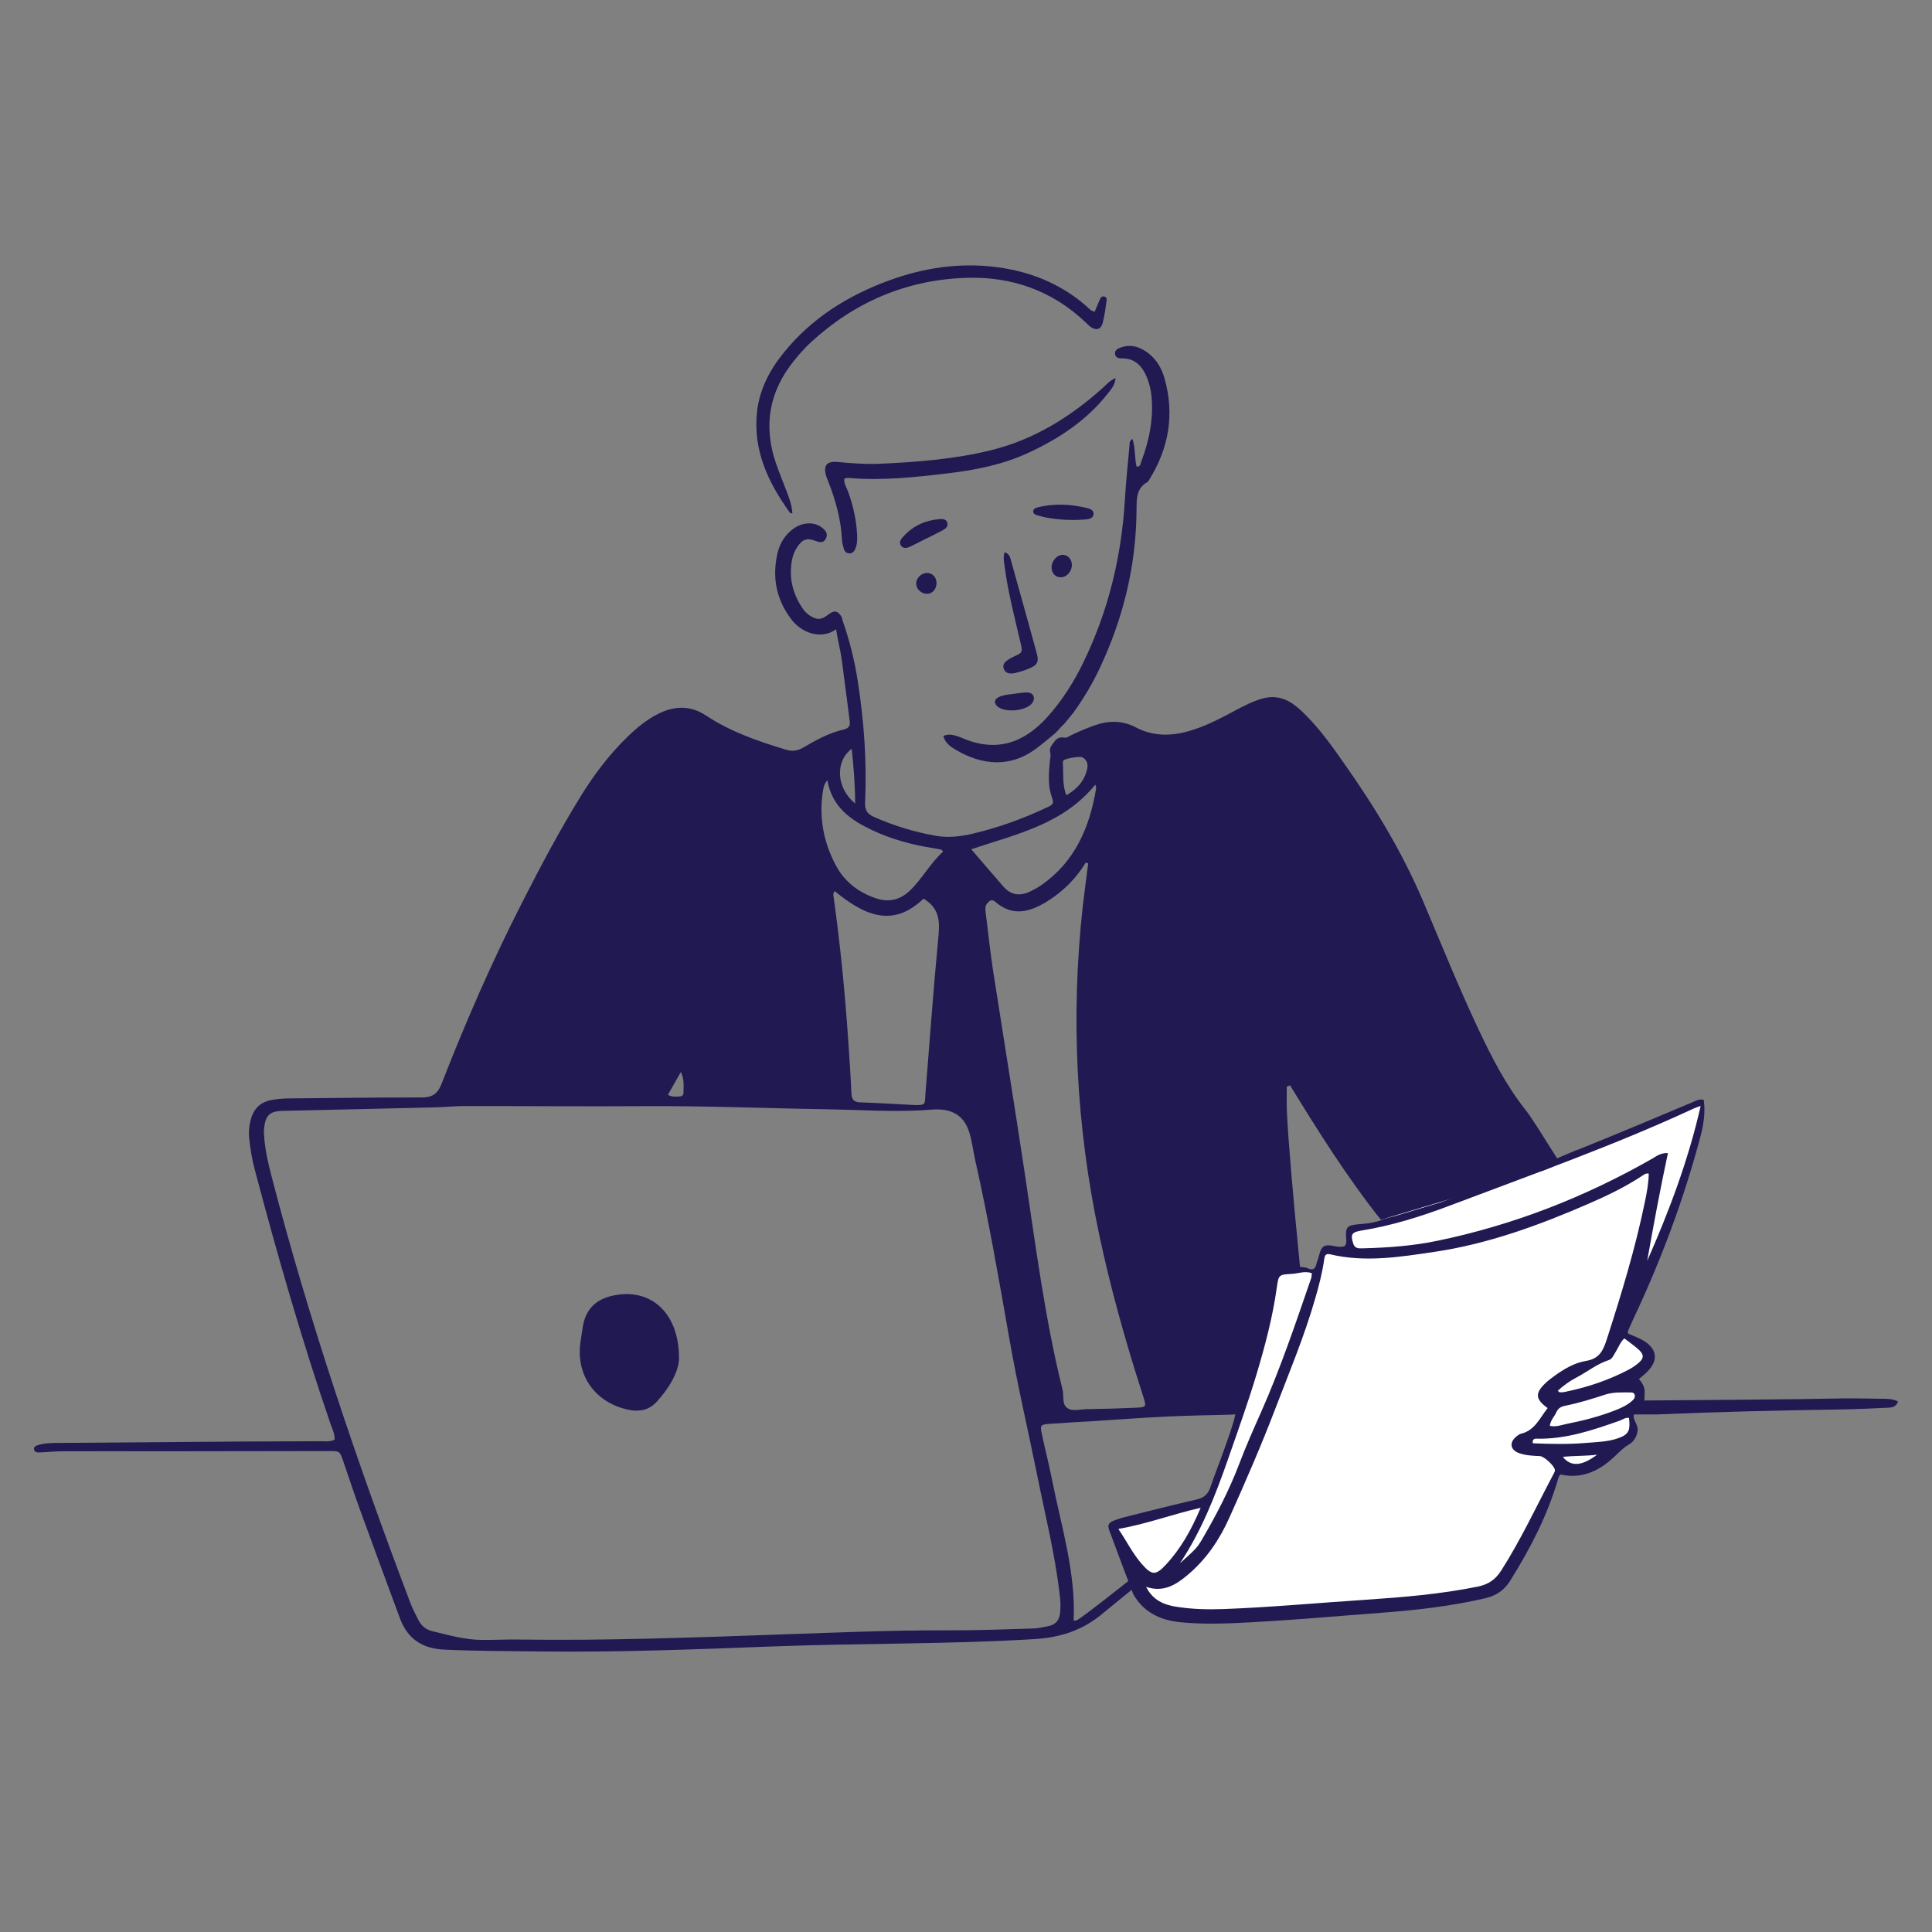 <svg xmlns="http://www.w3.org/2000/svg" viewBox="0 0 250 250" width="250" height="250" preserveAspectRatio="xMidYMid meet" style="width: 100%; height: 100%; transform: translate3d(0px, 0px, 0px); content-visibility: visible;"><rect x="0" y="0" width="250" height="250" fill="#808080" stroke="none"/><defs><clipPath id="__lottie_element_398"><rect width="250" height="250" x="0" y="0"/></clipPath></defs><g clip-path="url(#__lottie_element_398)"><g transform="matrix(1,0,0,1,4.151,79.005)" opacity="1" style="display: block;"><g opacity="1" transform="matrix(1,0,0,1,76.989,95.571)"><path fill="rgb(32,25,82)" fill-opacity="1" d=" M6.722,1.24 C6.69,2.885 5.505,5.001 3.805,6.847 C2.876,7.856 1.633,8.138 0.275,7.865 C-4.202,6.964 -6.762,3.253 -5.982,-1.204 C-5.881,-1.781 -5.817,-2.365 -5.719,-2.943 C-5.374,-4.99 -4.224,-6.297 -2.193,-6.833 C2.756,-8.138 6.762,-4.951 6.722,1.24z"/></g><g opacity="1" transform="matrix(1,0,0,1,99.55,67.535)"><path fill="rgb(32,25,82)" fill-opacity="1" d=" M101.3,8.265 C99.56,6.625 95.27,-0.935 93.75,-2.855 C91.17,-6.105 89.3,-9.755 87.55,-13.485 C85,-18.905 82.77,-24.465 80.43,-29.965 C77.75,-36.245 74.25,-42.045 70.33,-47.605 C68.8,-49.795 67.26,-51.985 65.37,-53.895 C64.81,-54.465 64.24,-55.015 63.57,-55.475 C62.35,-56.305 61.06,-56.555 59.61,-56.135 C58.36,-55.775 57.23,-55.185 56.1,-54.585 C54.36,-53.645 52.61,-52.725 50.72,-52.115 C48.2,-51.295 45.72,-51.135 43.26,-52.425 C41.56,-53.315 39.77,-53.325 37.97,-52.685 C36.91,-52.305 35.87,-51.885 34.87,-51.385 C34.59,-51.255 34.33,-50.975 33.84,-51.125 C33.51,-51.115 33.12,-51.115 32.72,-50.555 C32.37,-50.055 32.12,-49.865 32.17,-49.265 C32.33,-48.765 32.16,-48.255 32.12,-47.745 C32.01,-46.365 31.9,-44.975 32.34,-43.615 C32.69,-42.525 32.7,-42.485 31.62,-41.985 C28.61,-40.575 25.5,-39.455 22.27,-38.685 C20.64,-38.295 19.01,-38.095 17.35,-38.395 C14.61,-38.885 11.96,-39.685 9.4,-40.825 C8.46,-41.235 8.19,-41.775 8.24,-42.775 C8.48,-48.015 8.1,-53.235 7.29,-58.425 C6.88,-61.075 6.23,-63.665 5.35,-66.185 C5.31,-66.315 5.26,-66.425 5.2,-66.535 C5.2,-66.535 5.2,-66.545 5.2,-66.545 C5.09,-66.815 4.95,-67.015 4.8,-67.135 C4.8,-67.135 4.79,-67.145 4.79,-67.145 C4.7,-67.215 4.61,-67.265 4.51,-67.285 C4.31,-67.125 4.28,-66.825 4.3,-66.555 C4.32,-66.115 4.37,-65.675 4.46,-65.245 C4.48,-65.135 4.51,-65.025 4.52,-64.915 C4.72,-63.665 5.05,-62.385 5.23,-61.115 C5.58,-58.525 5.9,-55.925 6.24,-53.325 C6.33,-52.665 6.22,-52.315 5.42,-52.125 C3.53,-51.695 1.84,-50.735 0.18,-49.775 C-0.6,-49.335 -1.25,-49.295 -2.08,-49.555 C-5.67,-50.645 -9.2,-51.865 -12.35,-53.955 C-14.39,-55.305 -16.46,-55.215 -18.58,-54.145 C-20.03,-53.405 -21.26,-52.395 -22.42,-51.275 C-24.86,-48.925 -26.88,-46.245 -28.65,-43.355 C-31.34,-38.985 -33.74,-34.455 -36.07,-29.885 C-39.99,-22.215 -43.43,-14.335 -46.55,-6.325 C-47.1,-4.925 -47.81,-4.515 -49.24,-4.525 C-54.96,-4.545 -60.68,-4.445 -66.4,-4.405 C-67.15,-4.395 -67.89,-4.325 -68.63,-4.185 C-70.13,-3.895 -70.94,-2.945 -71.29,-1.535 C-71.48,-0.755 -71.54,0.045 -71.45,0.855 C-71.3,2.135 -71.1,3.395 -70.78,4.635 C-67.83,15.805 -64.65,26.885 -60.9,37.805 C-60.69,38.405 -60.37,38.975 -60.4,39.765 C-61.03,40.045 -61.62,39.955 -62.2,39.955 C-65.68,39.975 -69.15,39.975 -72.63,39.995 C-80.43,40.055 -88.24,40.115 -96.04,40.175 C-96.95,40.185 -97.86,40.175 -98.74,40.445 C-99.01,40.525 -99.3,40.625 -99.3,40.935 C-99.29,41.345 -98.94,41.425 -98.61,41.405 C-97.6,41.365 -96.59,41.255 -95.58,41.255 C-91.36,41.235 -87.13,41.255 -82.91,41.255 C-75.64,41.245 -68.37,41.235 -61.1,41.225 C-59.75,41.225 -59.75,41.225 -59.3,42.495 C-58.59,44.565 -57.9,46.645 -57.16,48.705 C-55.44,53.425 -53.7,58.135 -51.96,62.845 C-50.98,65.495 -49.09,66.785 -46.24,66.915 C-42.13,67.115 -38.01,67.105 -33.9,67.155 C-23.79,67.285 -13.7,66.885 -3.6,66.505 C7.66,66.075 18.95,66.245 30.21,65.555 C33.39,65.355 36.18,64.485 38.64,62.525 C39.6,61.755 40.54,60.955 41.49,60.195 C41.76,59.975 54.682,49.408 55.052,49.318 C55.002,49.118 54.922,48.938 54.792,48.778 C54.652,48.608 54.452,48.498 54.252,48.388 C52.392,49.978 37.8,61.795 35.71,63.085 C35.59,63.165 35.41,63.145 35.23,63.175 C35.51,56.965 33.67,51.115 32.48,45.175 C32.07,43.085 31.54,41.015 31.09,38.925 C30.88,37.915 30.97,37.795 31.99,37.715 C33.96,37.565 35.93,37.465 37.9,37.345 C40.99,37.145 44.08,36.915 47.18,36.765 C49.95,36.635 52.73,36.585 55.5,36.515 C55.65,36.515 57.657,36.351 57.877,36.421 C57.877,36.421 61.68,35.925 61.68,35.925 C61.68,35.925 66.549,35.209 66.549,35.209 C65.559,28.779 63.07,3.745 62.82,-2.775 C62.77,-3.825 62.81,-4.885 62.81,-5.935 C62.95,-5.995 63.09,-6.045 63.23,-6.095 C66.87,-0.165 70.56,5.725 74.98,11.295 C76.17,11.155 90.68,28.275 90.68,28.275 C90.68,28.275 104.8,16.995 104.8,16.995 C104.57,17.045 101.55,8.495 101.3,8.265z M33.9,-48.125 C34.03,-48.365 35.97,-48.715 36.32,-48.555 C36.94,-48.255 37.12,-47.695 36.99,-47.075 C36.65,-45.535 35.71,-44.445 34.28,-43.635 C33.73,-45.055 33.93,-46.455 33.83,-47.825 C33.82,-47.925 33.85,-48.035 33.9,-48.125z M38.03,-45.015 C38.1,-44.735 38.15,-44.625 38.14,-44.525 C37.3,-39.475 35.4,-35.015 31.02,-31.985 C30.58,-31.685 30.1,-31.425 29.63,-31.195 C28.33,-30.565 27.14,-30.675 26.15,-31.805 C24.79,-33.355 23.45,-34.935 21.98,-36.645 C27.84,-38.615 33.87,-39.875 38.03,-45.015z M6.51,-49.645 C6.76,-47.305 6.94,-45.075 6.96,-42.565 C4.51,-44.545 4.32,-48.015 6.51,-49.645z M2.82,-44.365 C2.89,-44.725 2.95,-45.095 3.36,-45.585 C3.97,-42.075 6.4,-40.415 9.19,-39.105 C11.72,-37.915 14.4,-37.195 17.16,-36.775 C17.47,-36.725 17.79,-36.665 18.1,-36.595 C18.14,-36.585 18.17,-36.525 18.34,-36.345 C16.69,-34.865 15.66,-32.865 14.06,-31.315 C12.78,-30.085 11.32,-29.735 9.63,-30.305 C7.41,-31.055 5.63,-32.415 4.52,-34.445 C2.85,-37.535 2.21,-40.855 2.82,-44.365z M17.71,-25.115 C17.07,-18.425 16.59,-11.715 16.05,-5.015 C15.94,-3.645 16.23,-3.465 14.33,-3.565 C12.09,-3.685 9.85,-3.815 7.61,-3.895 C6.81,-3.915 6.51,-4.255 6.47,-5.045 C6.38,-7.235 6.23,-9.415 6.08,-11.595 C5.66,-17.885 5.05,-24.145 4.18,-30.385 C4.14,-30.635 4.06,-30.895 4.3,-31.235 C7.93,-28.275 11.69,-26.295 15.8,-30.255 C17.98,-28.955 17.91,-27.145 17.71,-25.115z M-15.6,-7.825 C-15.14,-6.905 -15.25,-5.995 -15.26,-5.095 C-15.27,-4.775 -15.52,-4.655 -15.81,-4.655 C-16.23,-4.645 -16.66,-4.555 -17.28,-4.865 C-16.68,-5.915 -16.14,-6.875 -15.6,-7.825z M33.41,59.665 C33.52,60.515 33.57,61.365 33.47,62.225 C33.36,63.115 32.88,63.705 31.98,63.875 C31.35,63.995 30.72,64.165 30.08,64.185 C26.34,64.295 22.6,64.445 18.86,64.425 C11.33,64.405 3.8,64.745 -0.04,64.865 C-14.68,65.395 -25.63,65.775 -36.59,65.615 C-38.19,65.585 -39.79,65.685 -41.39,65.665 C-43.62,65.645 -45.71,65.025 -47.83,64.515 C-48.6,64.325 -49.17,63.835 -49.53,63.145 C-49.92,62.385 -50.32,61.625 -50.62,60.825 C-57.48,42.725 -63.69,24.425 -68.56,5.685 C-68.98,4.075 -69.35,2.465 -69.5,0.805 C-69.54,0.335 -69.58,-0.155 -69.52,-0.625 C-69.33,-2.245 -68.75,-2.755 -67.14,-2.795 C-60.52,-2.945 -53.89,-3.085 -47.27,-3.255 C-46.09,-3.275 -44.92,-3.415 -43.74,-3.415 C-35.95,-3.425 -28.15,-3.355 -20.35,-3.405 C-12.5,-3.455 -4.65,-3.125 3.21,-3.005 C7.32,-2.935 11.42,-2.655 15.54,-2.865 C16.54,-2.915 17.52,-3.075 18.56,-2.905 C20.35,-2.595 21.28,-1.495 21.75,0.075 C22.1,1.245 22.24,2.475 22.51,3.675 C24.24,11.345 25.57,19.075 26.93,26.815 C27.96,32.705 29.34,38.535 30.52,44.395 C31.54,49.475 32.8,54.505 33.41,59.665z M43.33,35.615 C41.2,35.715 39.06,35.775 36.92,35.805 C36.08,35.815 35.1,36.135 34.41,35.665 C33.68,35.155 33.99,34.085 33.79,33.275 C31.47,23.925 30.28,14.375 28.84,4.865 C27.54,-3.745 26.14,-12.335 24.8,-20.945 C24.41,-23.475 24.16,-26.035 23.83,-28.575 C23.78,-28.965 23.78,-29.315 24.04,-29.635 C24.34,-30.005 24.64,-30.235 25.1,-29.835 C27.32,-27.905 29.54,-28.515 31.74,-29.865 C33.81,-31.135 35.51,-32.815 36.79,-34.915 C36.9,-34.885 37.01,-34.855 37.11,-34.825 C36.88,-32.975 36.62,-31.125 36.41,-29.275 C34.83,-14.975 35.55,-0.785 38.55,13.295 C40,20.095 41.86,26.775 43.99,33.395 C44.09,33.695 44.19,34.005 44.28,34.305 C44.64,35.495 44.63,35.555 43.33,35.615z"/></g><g opacity="1" transform="matrix(1,0,0,1,203.424,102.972)"><path fill="rgb(32,25,82)" fill-opacity="1" d=" M38.016,-0.64 C37.786,0.17 37.116,0.17 36.486,0.19 C34.456,0.28 32.426,0.38 30.396,0.41 C22.546,0.53 14.686,0.71 6.836,1.05 C6.466,1.06 -37.617,1.02 -38.017,1.06 C-38.017,1.06 -38.017,-0.33 -38.017,-0.33 C-37.897,-0.34 -37.777,-0.36 -37.657,-0.36 C-29.807,-0.56 21.676,-0.8 29.536,-1 C31.616,-1.06 33.706,-1.01 35.786,-0.98 C36.526,-0.98 37.286,-1 38.016,-0.64z"/></g></g><g transform="matrix(1,0.008,-0.008,1,143.357,141.296)" opacity="1" style="display: block;"><g opacity="1" transform="matrix(1,0,0,1,39.351,34.243)"><path fill="rgb(255,255,255)" fill-opacity="1" d=" M36.215,-33.192 C36.215,-33.192 18.82,-25.205 17.238,-24.593 C15.656,-23.98 -3.529,-18.096 -3.529,-18.096 C-3.529,-18.096 -7.279,-16.631 -7.279,-16.631 C-7.279,-16.631 -7.753,-15.939 -7.753,-15.939 C-7.753,-15.939 -7.699,-14.826 -7.699,-14.826 C-7.699,-14.826 -7.753,-14.052 -7.753,-14.052 C-7.753,-14.052 -9.477,-13.93 -9.477,-13.93 C-9.477,-13.93 -10.984,-14.201 -10.984,-14.201 C-10.984,-14.201 -11.637,-12.423 -11.637,-12.301 C-11.637,-12.178 -12.057,-11.13 -12.057,-11.13 C-12.057,-11.13 -13.74,-11.502 -13.74,-11.502 C-13.74,-11.502 -16.238,-11.13 -16.238,-11.13 C-16.238,-11.13 -17.378,-10.685 -17.378,-10.685 C-17.378,-10.685 -18.139,-5.961 -18.139,-5.961 C-18.139,-5.961 -19.171,-2.052 -19.171,-2.052 C-19.171,-2.052 -20.311,2.401 -20.311,2.401 C-20.311,2.401 -21.884,7.774 -21.884,7.774 C-21.884,7.774 -25.958,18.473 -25.958,18.473 C-25.958,18.473 -28.943,19.668 -29.54,19.668 C-30.138,19.668 -37.544,22.287 -37.544,22.287 C-37.544,22.287 -37.544,23.414 -37.544,23.414 C-37.544,23.414 -35.676,28.735 -35.676,28.735 C-35.676,28.735 -34.88,31.505 -33.893,31.885 C-32.907,32.265 -31.984,32.971 -30.898,33.079 C-29.812,33.188 -28.238,33.459 -27.695,33.459 C-27.152,33.459 -4.78,31.939 -4.617,31.939 C-4.455,31.939 7.762,30.473 7.762,30.473 C7.762,30.473 12.324,28.627 12.324,28.627 C12.324,28.627 16.45,21.351 16.45,21.351 C16.45,21.351 19.6,13.912 19.6,13.912 C19.6,13.912 22.109,14.129 22.109,14.129 C22.109,14.129 25.518,12.184 25.518,12.184 C25.518,12.184 28.598,10.274 28.497,10.057 C28.395,9.84 28.497,8.211 28.497,8.211 C28.497,8.211 28.497,6.527 28.497,6.527 C28.497,6.527 29.536,5.224 29.536,5.224 C29.536,5.224 29.146,4.434 29.146,4.434 C29.146,4.434 28.178,2.455 28.178,2.455 C28.178,2.455 30.13,1.26 30.13,1.26 C30.13,1.26 31.437,-0.369 31.111,-0.694 C30.785,-1.02 29.158,-2.649 29.158,-2.649 C29.158,-2.649 26.984,-3.626 26.984,-3.626 C26.984,-3.626 31.486,-12.296 31.486,-12.296 C31.486,-12.296 33.027,-16.393 33.027,-16.393 C33.027,-16.393 34.066,-19.855 34.066,-19.855 C34.066,-19.855 35.309,-23.846 35.309,-23.846 C35.309,-23.846 36.73,-28.631 36.73,-28.631 C36.73,-28.631 37.544,-31.59 37.544,-31.59 C37.544,-31.59 37.37,-33.051 37.37,-33.051 C37.37,-33.051 36.975,-33.459 36.975,-33.459 C36.975,-33.459 36.215,-33.192 36.215,-33.192z"/></g><g opacity="1" transform="matrix(1,0,0,1,38.805,34.495)"><path fill="rgb(32,25,82)" fill-opacity="1" d=" M29.515,-5.865 C32.985,-13.405 35.815,-21.175 37.885,-29.215 C38.295,-30.815 38.555,-32.435 38.305,-34.085 C37.675,-34.245 37.205,-33.915 36.725,-33.715 C34.365,-32.715 32.025,-31.685 29.665,-30.685 C27.255,-29.655 24.835,-28.645 22.425,-27.645 C22.215,-27.565 22.005,-27.455 21.785,-27.415 C21.785,-27.415 21.775,-27.405 21.775,-27.405 C21.775,-27.405 17.755,-25.655 17.755,-25.655 C17.755,-25.655 10.375,-22.825 10.375,-22.825 C10.375,-22.825 4.345,-20.545 4.345,-20.545 C4.345,-20.545 -1.245,-18.815 -1.465,-18.755 C-1.685,-18.705 -2.985,-18.345 -2.985,-18.345 C-4.135,-17.825 -5.125,-17.735 -6.115,-17.645 C-7.755,-17.485 -7.955,-17.305 -7.805,-15.655 C-7.735,-14.795 -8.035,-14.645 -8.775,-14.705 C-9.455,-14.755 -10.305,-15.085 -10.795,-14.665 C-11.245,-14.285 -11.275,-13.435 -11.535,-12.815 C-11.705,-12.405 -11.665,-11.745 -12.275,-11.755 C-12.365,-11.755 -12.445,-11.765 -12.515,-11.785 C-12.515,-11.785 -12.525,-11.785 -12.525,-11.785 C-12.595,-11.805 -12.655,-11.835 -12.715,-11.865 C-13.195,-12.085 -13.725,-12.035 -14.025,-12.025 C-14.685,-12.025 -15.345,-11.985 -16.005,-11.905 C-16.315,-11.865 -16.635,-11.815 -16.905,-11.655 C-17.315,-11.405 -17.665,-10.985 -17.725,-10.515 C-18.625,-3.985 -20.455,1.125 -22.045,6.895 C-22.055,6.925 -22.065,6.955 -22.075,6.985 C-22.035,6.995 -21.995,7.015 -21.955,7.025 C-22.305,8.665 -22.895,10.205 -23.425,11.755 C-23.975,13.375 -24.605,14.965 -25.145,16.585 C-25.445,17.485 -25.985,17.935 -26.925,18.155 C-30.095,18.905 -33.235,19.745 -36.385,20.555 C-36.595,20.615 -36.795,20.685 -37.005,20.755 C-38.405,21.225 -38.555,21.435 -37.935,22.835 C-37.195,24.825 -35.775,28.495 -34.995,30.475 C-33.635,32.795 -31.505,33.805 -28.855,34.045 C-26.605,34.245 -24.375,34.225 -22.125,34.115 C-15.665,33.785 -9.235,33.145 -2.785,32.605 C1.685,32.235 6.135,31.685 10.515,30.635 C11.965,30.285 13.005,29.575 13.785,28.295 C16.305,24.175 18.485,19.905 19.815,15.245 C19.895,14.995 19.915,14.715 20.175,14.535 C22.935,15.135 25.155,14.035 27.105,12.185 C27.685,11.635 28.205,11.045 28.915,10.625 C29.585,10.245 29.975,9.625 30.085,8.815 C30.205,8.005 29.405,7.365 29.585,6.715 C29.765,6.065 30.875,5.755 30.905,4.995 C30.915,4.885 30.925,4.785 30.935,4.695 C30.945,4.325 30.975,3.945 30.955,3.565 C30.935,3.165 30.675,2.665 30.415,2.345 C30.315,2.215 30.315,2.215 30.185,2.125 C30.575,1.775 30.915,1.515 31.215,1.215 C32.765,-0.325 32.555,-1.865 30.635,-2.935 C30.035,-3.265 29.375,-3.495 28.755,-3.765 C28.745,-3.895 28.705,-4.015 28.745,-4.105 C28.995,-4.695 29.245,-5.285 29.515,-5.865z M-5.885,-16.815 C-1.975,-17.475 1.785,-18.685 5.465,-20.105 C16.065,-24.215 26.755,-28.095 37.035,-32.965 C37.275,-33.075 37.525,-33.155 37.915,-33.305 C36.365,-26.215 33.935,-19.645 31.155,-13.195 C31.935,-17.845 32.765,-22.485 33.725,-27.165 C32.715,-27.185 32.225,-26.725 31.685,-26.415 C23.035,-21.385 13.865,-17.715 4.075,-15.595 C0.885,-14.895 -2.355,-14.635 -5.615,-14.525 C-6.135,-14.515 -6.675,-14.425 -6.905,-15.145 C-7.285,-16.295 -7.105,-16.605 -5.885,-16.815z M-22.905,12.975 C-21.655,9.295 -20.365,5.615 -19.275,1.885 C-18.205,-1.805 -17.245,-5.525 -16.745,-9.345 C-16.515,-11.005 -16.535,-11.035 -14.785,-11.145 C-13.955,-11.195 -13.135,-11.575 -12.225,-11.255 C-12.255,-11.005 -12.235,-10.795 -12.305,-10.605 C-14.255,-4.795 -16.165,1.035 -18.605,6.675 C-19.585,8.925 -20.565,11.175 -21.415,13.475 C-22.675,16.885 -24.325,20.115 -26.135,23.275 C-26.395,23.735 -26.685,24.195 -27.045,24.575 C-27.655,25.225 -28.345,25.815 -28.995,26.425 C-26.235,22.215 -24.485,17.635 -22.905,12.975z M-33.915,26.565 C-35.095,25.245 -35.875,23.665 -36.995,22.035 C-33.405,21.395 -30.105,20.105 -26.365,19.215 C-27.555,22.105 -28.915,24.555 -30.845,26.655 C-32.115,28.035 -32.615,28.015 -33.915,26.565z M20.435,12.255 C21.955,12.075 23.425,12.135 24.875,11.935 C22.885,13.455 21.505,13.545 20.435,12.255z M27.485,9.815 C26.215,10.255 24.875,10.295 23.545,10.415 C21.215,10.635 18.875,10.605 16.545,10.525 C16.455,10.085 16.685,9.925 16.945,9.925 C20.755,10.005 24.275,8.775 27.775,7.505 C28.165,7.365 28.505,7.055 28.965,7.145 C29.205,8.775 28.915,9.335 27.485,9.815z M29.395,4.885 C28.805,5.445 28.085,5.795 27.345,6.105 C25.265,6.955 23.095,7.535 20.905,7.985 C20.235,8.125 19.575,8.415 18.725,8.255 C18.815,7.505 19.315,7.045 19.565,6.465 C19.775,5.985 20.135,5.755 20.655,5.645 C22.435,5.275 24.165,4.725 25.885,4.145 C26.915,3.805 27.995,3.855 29.065,3.845 C29.325,3.845 29.625,3.845 29.695,4.185 C29.745,4.465 29.605,4.695 29.395,4.885z M29.815,-1.985 C30.985,-1.045 30.965,-0.575 29.745,0.345 C29.485,0.535 29.215,0.715 28.935,0.865 C26.295,2.295 23.485,3.245 20.555,3.865 C20.355,3.905 20.145,3.895 19.935,3.895 C19.895,3.895 19.865,3.835 19.725,3.695 C20.455,3.015 21.265,2.425 22.135,1.965 C23.535,1.215 24.765,0.185 26.305,-0.325 C26.715,-0.455 26.885,-0.925 27.115,-1.285 C27.495,-1.905 27.735,-2.625 28.275,-3.145 C28.805,-2.745 29.325,-2.385 29.815,-1.985z M26.035,-3.085 C25.555,-1.565 25.115,-0.495 23.335,-0.185 C21.825,0.075 20.445,0.915 19.195,1.845 C18.805,2.135 18.425,2.425 18.085,2.765 C16.755,4.055 16.835,4.835 18.425,5.955 C17.425,7.225 16.815,8.865 14.995,9.305 C14.795,9.355 14.615,9.505 14.445,9.635 C13.465,10.425 13.605,11.395 14.775,11.815 C15.645,12.115 16.555,12.145 17.465,12.175 C18.035,12.195 19.395,13.455 19.435,13.975 C19.435,14.125 19.365,14.285 19.285,14.425 C17.095,18.635 15.125,22.975 12.595,27.015 C11.845,28.205 10.945,28.835 9.585,29.125 C4.765,30.145 -0.125,30.585 -5.035,30.955 C-11.105,31.405 -17.175,32.015 -23.255,32.295 C-25.345,32.385 -27.435,32.355 -29.495,32.035 C-31.065,31.785 -32.465,31.215 -33.345,29.505 C-31.085,30.245 -29.485,29.205 -27.985,27.925 C-25.585,25.875 -23.875,23.295 -22.625,20.425 C-20.585,15.775 -18.595,11.105 -16.825,6.355 C-15.045,1.595 -13.115,-3.105 -11.755,-8.005 C-11.295,-9.645 -10.875,-11.305 -10.645,-13.005 C-10.585,-13.445 -10.525,-13.865 -9.875,-13.715 C-5.385,-12.685 -0.975,-13.425 3.475,-14.115 C10.525,-15.205 17.095,-17.675 23.555,-20.545 C25.945,-21.605 28.295,-22.765 30.475,-24.235 C30.695,-24.385 30.905,-24.555 31.265,-24.485 C31.255,-23.265 31.045,-22.065 30.805,-20.875 C29.615,-14.835 27.875,-8.945 26.035,-3.085z"/></g><g opacity="1" transform="matrix(1,0,0,1,26.185,22.67)"><path fill="rgb(207,19,38)" fill-opacity="1" d=" M0.095,0.04 C0.075,0.04 0.045,0.03 0.025,0.02 C-0.015,0 -0.055,-0.02 -0.095,-0.04 C-0.035,-0.01 0.025,0.02 0.095,0.04z"/></g></g><g transform="matrix(0.995,-0.1,0.1,0.995,94.993,36.64)" opacity="1" style="display: block;"><g opacity="1" transform="matrix(1,0,0,1,28.054,39.667)"><path fill="rgb(32,25,82)" fill-opacity="1" d=" M26.12,-21.89 C25.89,-23.17 25.35,-24.35 24.39,-25.27 C23.41,-26.2 22.27,-26.72 20.89,-26.38 C20.48,-26.28 20.02,-26.1 20.08,-25.55 C20.14,-25.07 20.55,-25 20.92,-24.96 C22.62,-24.8 23.43,-23.68 23.87,-22.2 C24.12,-21.38 24.23,-20.53 24.22,-19.67 C24.2,-16.72 23.34,-13.99 22.04,-11.38 C21.91,-11.13 21.89,-10.71 21.38,-10.86 C21.25,-12.03 21.47,-13.23 21.23,-14.45 C20.74,-14.23 20.8,-13.87 20.74,-13.57 C20.31,-11.32 19.83,-9.07 19.47,-6.8 C18.3,0.51 15.9,7.37 12,13.69 C10.5,16.12 8.77,18.33 6.65,20.26 C3.22,23.36 -0.48,24.16 -4.64,21.81 C-4.88,21.68 -5.12,21.57 -5.37,21.47 C-5.87,21.27 -6.38,21.14 -6.97,21.34 C-6.87,22.09 -6.42,22.6 -5.88,23.03 C-3.28,25.06 0.56,26.72 4.84,24.15 C5.71,23.63 6.54,23.04 7.39,22.49 C7.69,22.29 8.06,21.87 8.79,21.3 C8.79,21.3 10.02,20.08 10.02,20.08 C11.59,18.31 12.92,16.51 14.07,14.58 C17.72,8.49 20.03,1.94 20.81,-5.13 C20.97,-6.55 21,-8.03 22.6,-8.72 C22.69,-8.76 22.75,-8.87 22.82,-8.95 C25.79,-12.79 26.99,-17.09 26.12,-21.89z M-19.12,6.04 C-18.76,5.75 -18.51,5.32 -18.48,4.85 C-18.84,3.94 -19.29,3.7 -20.02,4.11 C-20.64,4.47 -21.19,4.87 -21.94,4.53 C-22.65,4.21 -23.15,3.66 -23.5,2.99 C-24.55,1.01 -24.81,-1.06 -24.2,-3.22 C-24.02,-3.85 -23.73,-4.42 -23.31,-4.91 C-22.56,-5.8 -22,-5.96 -20.95,-5.45 C-20.41,-5.19 -19.93,-5 -19.55,-5.58 C-19.14,-6.21 -19.51,-6.7 -19.97,-7.12 C-20.87,-7.93 -22.36,-8 -23.57,-7.3 C-24.79,-6.6 -25.58,-5.52 -26,-4.22 C-26.99,-1.21 -26.69,1.69 -25.01,4.4 C-23.8,6.33 -21.44,7.34 -19.48,6.26 C-19.48,6.26 -19.12,6.04 -19.12,6.04z"/></g><g opacity="1" transform="matrix(1,0,0,1,24.024,15.322)"><path fill="rgb(32,25,82)" fill-opacity="1" d=" M-19.497,15.072 C-19.692,15.02 -19.769,15.023 -19.787,14.992 C-22.197,10.83 -23.775,6.477 -22.742,1.565 C-22.14,-1.301 -20.584,-3.651 -18.564,-5.698 C-14.51,-9.808 -9.531,-12.266 -3.995,-13.675 C0.576,-14.839 5.183,-15.072 9.811,-14.028 C14.135,-13.052 17.924,-11.095 20.997,-7.845 C21.283,-7.544 21.481,-7.131 22.036,-6.981 C22.319,-7.504 22.6,-8.053 22.912,-8.584 C23.018,-8.765 23.21,-8.894 23.451,-8.818 C23.7,-8.739 23.774,-8.509 23.723,-8.31 C23.473,-7.329 23.261,-6.329 22.899,-5.388 C22.605,-4.622 21.994,-4.524 21.367,-5.03 C21.121,-5.229 20.926,-5.493 20.717,-5.736 C16.804,-10.273 11.762,-12.621 5.872,-13.008 C-1.833,-13.515 -8.796,-11.315 -14.967,-6.667 C-15.774,-6.059 -16.52,-5.359 -17.236,-4.643 C-20.896,-0.982 -22.155,3.38 -20.962,8.425 C-20.68,9.619 -20.327,10.798 -20.009,11.983 C-19.746,12.959 -19.454,13.93 -19.497,15.072z"/></g><g opacity="1" transform="matrix(1,0,0,1,28.496,26.736)"><path fill="rgb(32,25,82)" fill-opacity="1" d=" M19.394,-9.583 C19.206,-8.646 18.667,-8.186 18.206,-7.706 C15.136,-4.507 11.326,-2.518 7.195,-1.085 C3.775,0.101 0.215,0.45 -3.372,0.514 C-7.698,0.59 -12.026,0.634 -16.307,-0.182 C-16.451,-0.209 -16.608,-0.169 -16.824,-0.156 C-16.993,0.473 -16.664,1.007 -16.527,1.546 C-16.049,3.424 -15.815,5.321 -15.915,7.257 C-15.948,7.902 -16.028,8.536 -16.368,9.104 C-16.543,9.398 -16.802,9.583 -17.157,9.544 C-17.517,9.504 -17.737,9.254 -17.801,8.924 C-17.881,8.507 -17.947,8.076 -17.926,7.656 C-17.793,5.008 -18.255,2.445 -18.969,-0.087 C-19.027,-0.292 -19.098,-0.495 -19.137,-0.705 C-19.394,-2.098 -18.906,-2.645 -17.484,-2.372 C-15.699,-2.029 -13.919,-1.698 -12.102,-1.598 C-7.243,-1.33 -2.38,-1.216 2.451,-1.908 C8.075,-2.714 13.027,-5.135 17.581,-8.453 C18.094,-8.827 18.544,-9.305 19.394,-9.583z"/></g><g opacity="1" transform="matrix(1,0,0,1,31.971,46.022)"><path fill="rgb(32,25,82)" fill-opacity="1" d=" M-0.615,-7.883 C0.018,-7.586 0.028,-7.077 0.103,-6.645 C0.812,-2.598 1.511,1.45 2.198,5.501 C2.396,6.664 2.165,7.055 1.054,7.404 C0.447,7.595 -0.188,7.721 -0.82,7.803 C-1.428,7.882 -2.081,7.799 -2.249,7.094 C-2.396,6.472 -1.879,6.155 -1.38,5.915 C-1.188,5.823 -0.988,5.747 -0.787,5.676 C0.429,5.25 0.415,5.252 0.242,3.904 C-0.186,0.57 -0.721,-2.753 -0.808,-6.122 C-0.823,-6.676 -0.909,-7.258 -0.615,-7.883z"/></g><g opacity="1" transform="matrix(1,0,0,1,38.499,40.643)"><path fill="rgb(32,25,82)" fill-opacity="1" d=" M1.351,-0.115 C1.332,0.719 0.641,1.456 -0.122,1.457 C-0.869,1.459 -1.366,0.888 -1.309,0.096 C-1.252,-0.719 -0.492,-1.459 0.241,-1.417 C0.883,-1.38 1.366,-0.813 1.351,-0.115z"/></g><g opacity="1" transform="matrix(1,0,0,1,20.898,41.157)"><path fill="rgb(32,25,82)" fill-opacity="1" d=" M0.13,-1.351 C0.851,-1.316 1.352,-0.703 1.283,0.062 C1.214,0.835 0.637,1.387 -0.053,1.341 C-0.751,1.294 -1.352,0.667 -1.35,-0.016 C-1.348,-0.744 -0.634,-1.388 0.13,-1.351z"/></g></g><g transform="matrix(0.893,-0.45,0.45,0.893,115.431,69.136)" opacity="1" style="display: block;"><g opacity="1" transform="matrix(1,0,0,1,3.71,1.378)"><path fill="rgb(32,25,82)" fill-opacity="1" d=" M0.089,1.108 C-0.708,1.108 -1.504,1.117 -2.301,1.105 C-2.743,1.098 -3.213,0.995 -3.322,0.518 C-3.46,-0.086 -2.944,-0.303 -2.499,-0.473 C-0.78,-1.127 0.938,-1.057 2.631,-0.382 C3.023,-0.226 3.461,0.017 3.339,0.537 C3.224,1.032 2.751,1.102 2.318,1.111 C1.575,1.127 0.832,1.115 0.089,1.115 C0.089,1.115 0.089,1.108 0.089,1.108z"/></g></g><g transform="matrix(0.981,0.195,-0.195,0.981,133.828,64.034)" opacity="1" style="display: block;"><g opacity="1" transform="matrix(1,0,0,1,4.14,1.413)"><path fill="rgb(32,25,82)" fill-opacity="1" d=" M-2.09,1.163 C-2.319,1.152 -2.797,1.145 -3.272,1.103 C-3.538,1.079 -3.821,0.977 -3.856,0.673 C-3.891,0.371 -3.638,0.21 -3.395,0.094 C-1.387,-0.864 0.748,-1.163 2.946,-1.07 C3.362,-1.053 3.872,-0.914 3.882,-0.399 C3.891,0.081 3.418,0.296 3.014,0.409 C1.427,0.852 -0.188,1.139 -2.09,1.163z"/></g></g><g transform="matrix(0.995,-0.1,0.1,0.995,128.225,89.749)" opacity="1" style="display: block;"><g opacity="1" transform="matrix(1,0,0,1,2.966,1.496)"><path fill="rgb(32,25,82)" fill-opacity="1" d=" M0.232,-1.175 C0.762,-1.174 1.304,-1.246 1.818,-1.157 C2.512,-1.036 2.716,-0.378 2.296,0.174 C1.482,1.246 -1.552,1.225 -2.377,0.143 C-2.716,-0.301 -2.567,-0.75 -1.977,-0.954 C-1.262,-1.2 -0.508,-1.132 0.232,-1.175z"/></g></g></g></svg>